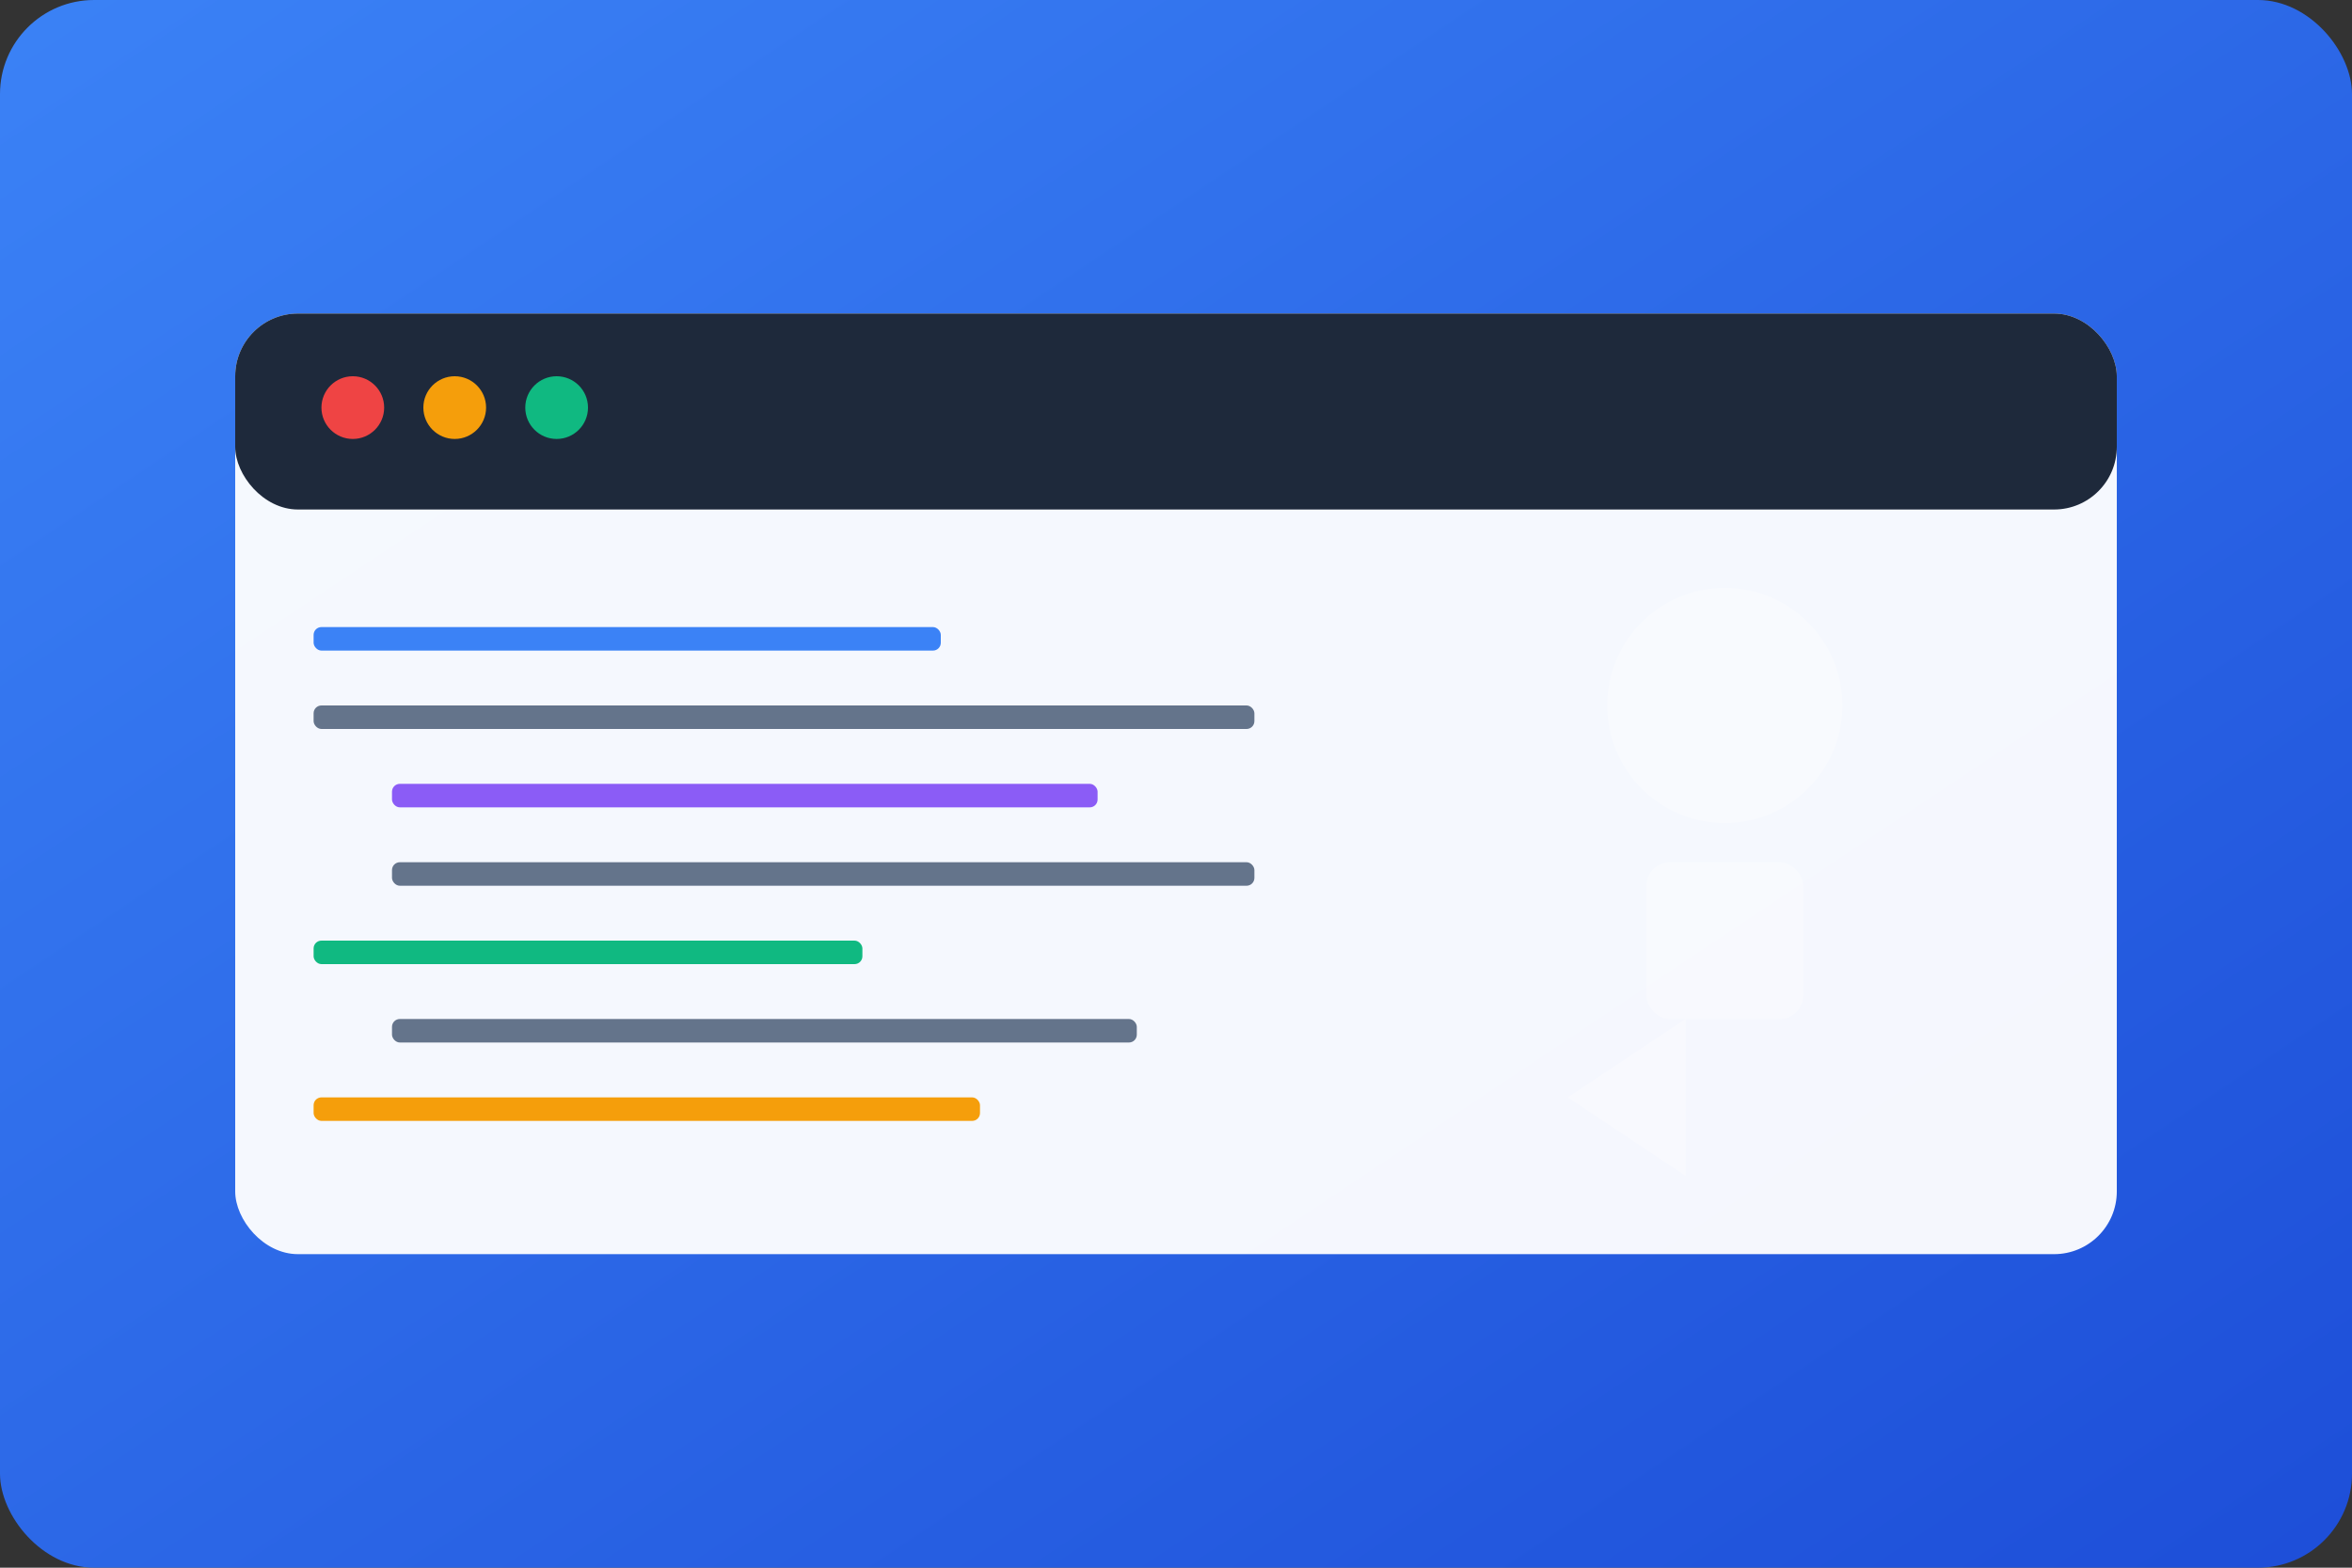 <svg width="300" height="200" viewBox="0 0 300 200" xmlns="http://www.w3.org/2000/svg">
  <rect x="0" y="0" width="300" height="200" fill="#333333" stroke="none"/>
  <defs>
    <linearGradient id="softwareGrad" x1="0%" y1="0%" x2="100%" y2="100%">
      <stop offset="0%" style="stop-color:#3b82f6;stop-opacity:1" />
      <stop offset="100%" style="stop-color:#1d4ed8;stop-opacity:1" />
    </linearGradient>
  </defs>
  
  <!-- Background -->
  <rect width="300" height="200" fill="url(#softwareGrad)" rx="12"/>
  
  <!-- Code editor window -->
  <rect x="30" y="40" width="240" height="120" fill="#ffffff" opacity="0.95" rx="8"/>
  
  <!-- Title bar -->
  <rect x="30" y="40" width="240" height="25" fill="#1e293b" rx="8"/>
  <circle cx="45" cy="52" r="4" fill="#ef4444"/>
  <circle cx="58" cy="52" r="4" fill="#f59e0b"/>
  <circle cx="71" cy="52" r="4" fill="#10b981"/>
  
  <!-- Code lines -->
  <rect x="40" y="80" width="80" height="3" fill="#3b82f6" rx="1"/>
  <rect x="40" y="90" width="120" height="3" fill="#64748b" rx="1"/>
  <rect x="50" y="100" width="90" height="3" fill="#8b5cf6" rx="1"/>
  <rect x="50" y="110" width="110" height="3" fill="#64748b" rx="1"/>
  <rect x="40" y="120" width="70" height="3" fill="#10b981" rx="1"/>
  <rect x="50" y="130" width="95" height="3" fill="#64748b" rx="1"/>
  <rect x="40" y="140" width="85" height="3" fill="#f59e0b" rx="1"/>
  
  <!-- Floating elements -->
  <circle cx="220" cy="90" r="15" fill="#ffffff" opacity="0.3"/>
  <rect x="210" y="110" width="20" height="20" fill="#ffffff" opacity="0.3" rx="3"/>
  <polygon points="200,140 215,130 215,150" fill="#ffffff" opacity="0.3"/>
</svg>